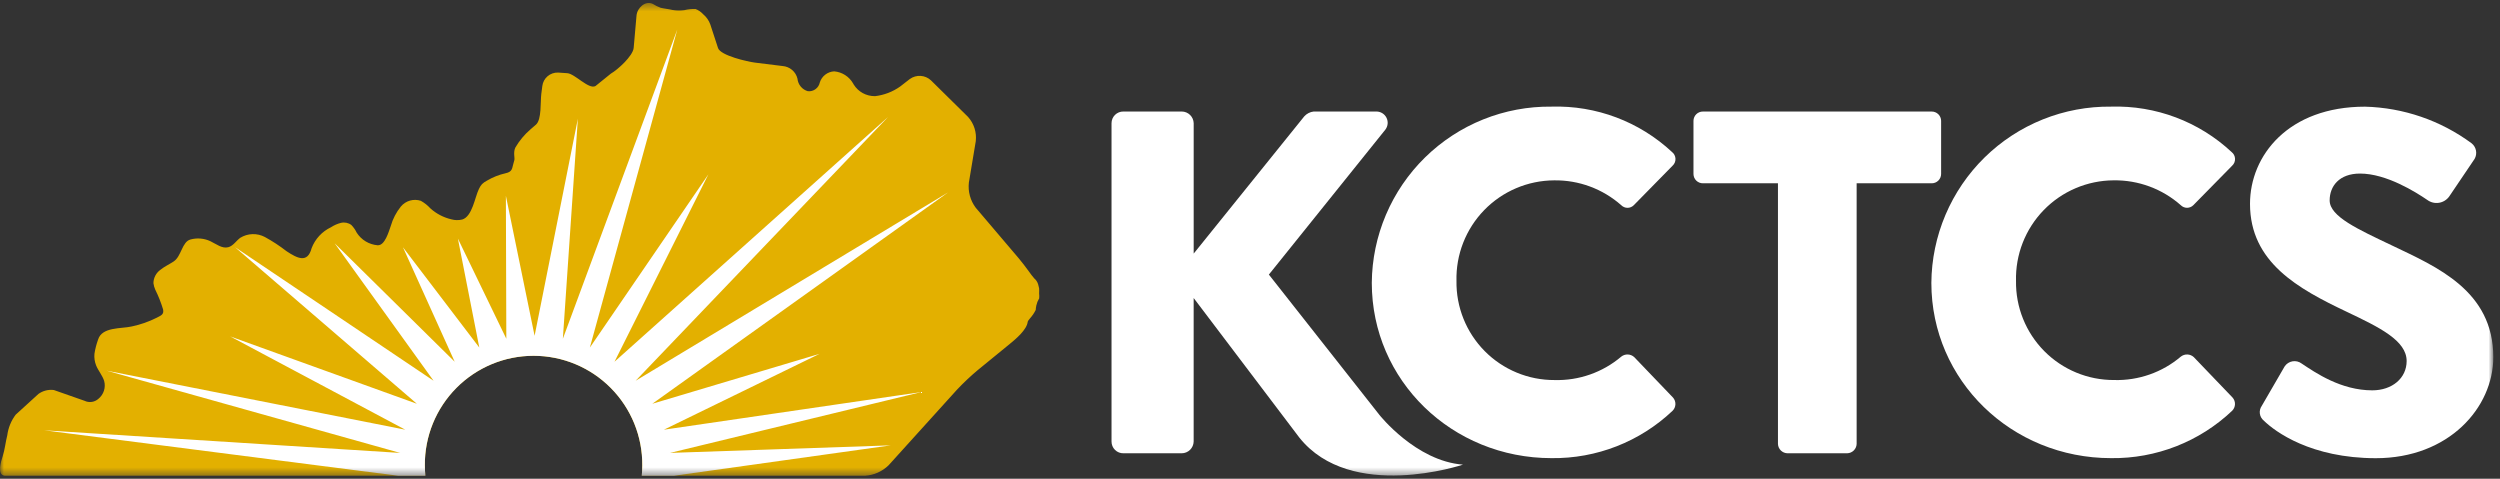 <svg width="329" height="63" viewBox="0 0 329 63" fill="none" xmlns="http://www.w3.org/2000/svg">
<rect x="0" y="0" width="329" height="63" fill="#333333" stroke="none"/>
<g clip-path="url(#clip0_1_2)">
<mask id="mask0_1_2" style="mask-type:luminance" maskUnits="userSpaceOnUse" x="0" y="0" width="329" height="63">
<path d="M328.116 0.391H0V62.609H328.116V0.391Z" fill="white"/>
</mask>
<g mask="url(#mask0_1_2)">
<path d="M136.748 38.601C136.761 38.383 136.761 38.164 136.748 37.946C136.716 37.771 136.673 37.598 136.622 37.427C136.532 37.118 136.353 36.843 136.107 36.635C135.863 36.356 135.636 36.062 135.426 35.756C134.988 35.17 134.558 34.572 134.086 34.017L128.404 27.334C127.692 26.386 127.37 25.201 127.504 24.023L128.412 18.583C128.478 18.01 128.422 17.429 128.248 16.879C128.073 16.329 127.784 15.822 127.4 15.391L122.518 10.578C122.146 10.228 121.663 10.019 121.153 9.987C120.643 9.956 120.138 10.103 119.725 10.404L118.454 11.391C117.482 12.079 116.353 12.512 115.171 12.652H115.112C114.562 12.654 114.021 12.516 113.539 12.252C113.057 11.987 112.651 11.604 112.358 11.138L112.266 10.977C112.011 10.531 111.651 10.154 111.218 9.878C110.785 9.601 110.291 9.434 109.779 9.391C109.355 9.411 108.947 9.561 108.61 9.819C108.272 10.077 108.022 10.432 107.892 10.836C107.822 11.191 107.623 11.508 107.333 11.724C107.042 11.941 106.682 12.041 106.322 12.006C105.952 11.902 105.622 11.687 105.376 11.391C105.13 11.095 104.98 10.731 104.946 10.348C104.837 9.902 104.591 9.502 104.241 9.205C103.892 8.907 103.457 8.727 103 8.691L99.371 8.242C98.377 8.119 94.816 7.314 94.491 6.319L93.477 3.219C93.289 2.694 92.964 2.229 92.536 1.872C92.261 1.573 91.923 1.339 91.546 1.186C91.049 1.165 90.551 1.215 90.068 1.335C89.554 1.402 89.034 1.396 88.522 1.317C88 1.191 87.459 1.147 86.934 1.021C86.575 0.889 86.232 0.72 85.91 0.515C84.937 0.037 83.856 1.027 83.766 2.047L83.391 6.305C83.3 7.353 81.283 9.184 80.4 9.682L78.369 11.321C77.486 11.821 75.657 9.7 74.658 9.632L73.433 9.549C72.93 9.534 72.439 9.708 72.058 10.035C71.676 10.363 71.43 10.822 71.369 11.321L71.235 12.352C71.1 13.391 71.3 15.741 70.527 16.408L69.804 17.031C69.018 17.71 68.349 18.514 67.825 19.41C67.511 20.051 67.778 20.81 67.685 21.083C67.397 21.949 67.518 22.457 66.837 22.714C66.739 22.75 66.639 22.779 66.537 22.799C65.664 22.995 64.828 23.328 64.059 23.785C63.834 23.901 63.626 24.047 63.441 24.22C63.265 24.419 63.122 24.645 63.017 24.888C62.492 25.964 62.151 28.497 60.83 28.888C60.357 29.003 59.862 28.994 59.394 28.862C58.368 28.622 57.419 28.127 56.637 27.421C56.275 27.025 55.852 26.689 55.383 26.427C54.921 26.274 54.423 26.264 53.955 26.397C53.487 26.53 53.069 26.801 52.757 27.174C52.146 27.933 51.693 28.805 51.424 29.741C51.163 30.461 50.656 32.353 49.683 32.276C49.129 32.228 48.593 32.053 48.117 31.765C47.642 31.477 47.238 31.083 46.939 30.614C46.759 30.24 46.519 29.897 46.229 29.6C46.035 29.459 45.812 29.361 45.577 29.315C45.341 29.268 45.098 29.273 44.865 29.33C44.399 29.448 43.957 29.643 43.556 29.907C42.384 30.462 41.471 31.448 41.009 32.659C40.47 34.705 39.109 33.98 37.709 33.059C36.81 32.361 35.858 31.737 34.86 31.191C34.356 30.924 33.791 30.793 33.22 30.812C32.65 30.831 32.095 30.999 31.61 31.299C31.074 31.699 30.694 32.354 30.048 32.531C29.228 32.754 28.461 32.11 27.693 31.746C26.871 31.359 25.937 31.278 25.061 31.518C23.942 31.828 23.887 33.718 22.861 34.403C22.288 34.785 21.649 35.068 21.114 35.503C20.832 35.703 20.602 35.966 20.441 36.272C20.281 36.578 20.195 36.917 20.192 37.262C20.229 37.556 20.309 37.843 20.431 38.113C20.849 38.956 21.195 39.832 21.466 40.732C21.591 41.394 21.189 41.515 20.626 41.812C19.581 42.338 18.471 42.726 17.326 42.965C15.932 43.282 13.426 42.999 12.909 44.686C12.688 45.295 12.527 45.925 12.429 46.565C12.382 47.084 12.457 47.607 12.649 48.091C12.937 48.801 13.481 49.408 13.707 50.131C13.823 50.554 13.813 51.002 13.679 51.419C13.545 51.837 13.292 52.207 12.952 52.483C12.707 52.704 12.401 52.846 12.075 52.892C11.748 52.938 11.415 52.886 11.119 52.742L7.089 51.328C6.373 51.236 5.649 51.418 5.063 51.839L2.065 54.571C1.469 55.36 1.088 56.291 0.959 57.271C0.727 58.178 0.646 59.131 0.359 60.02C0.134 60.704 -0.429 62.496 0.618 62.606H55.98C55.937 62.158 55.911 61.706 55.911 61.247C55.895 59.358 56.253 57.485 56.965 55.736C57.677 53.986 58.728 52.395 60.059 51.053C61.389 49.712 62.971 48.648 64.715 47.921C66.458 47.195 68.328 46.821 70.217 46.821C72.106 46.821 73.976 47.195 75.72 47.921C77.464 48.648 79.046 49.712 80.376 51.053C81.706 52.395 82.757 53.986 83.469 55.736C84.181 57.485 84.54 59.358 84.524 61.247C84.524 61.705 84.498 62.158 84.456 62.606H113.856C115.017 62.531 116.113 62.041 116.944 61.225L125.944 51.277C126.794 50.376 127.695 49.525 128.644 48.728L132.891 45.258C133.682 44.612 135.129 43.397 135.246 42.352C135.26 42.226 135.487 41.991 135.552 41.894C135.85 41.562 136.102 41.191 136.3 40.791C136.312 40.583 136.341 40.377 136.386 40.173C136.452 40.017 136.471 39.873 136.523 39.725C136.61 39.575 136.688 39.42 136.757 39.261C136.774 39.041 136.771 38.82 136.748 38.601Z" fill="#E3B000"/>
<path d="M87.366 56.55L107.858 46.563L85.845 53.134L124.767 25.319L83.647 50.108L116.873 15.391L80.868 47.605L93.226 22.939L77.626 45.739L89.13 3.891L74.072 44.58L76.048 15.62L70.353 44.191L66.574 25.77L66.633 44.58L60.259 31.401L63.076 45.736L53.031 32.547L59.838 47.605L44.04 32.018L57.058 50.108L30.937 32.537L54.86 53.137L30.289 44.271L53.339 56.55L14.02 48.777L52.671 59.606L5.81 56.627L52.423 62.609H55.98C55.937 62.161 55.911 61.709 55.911 61.25C55.895 59.361 56.254 57.488 56.965 55.738C57.677 53.989 58.729 52.398 60.059 51.056C61.389 49.715 62.971 48.651 64.715 47.924C66.459 47.197 68.329 46.824 70.218 46.824C72.106 46.824 73.977 47.197 75.72 47.924C77.464 48.651 79.046 49.715 80.376 51.056C81.706 52.398 82.758 53.989 83.47 55.738C84.181 57.488 84.54 59.361 84.524 61.25C84.524 61.708 84.498 62.161 84.456 62.609H88.671L117.222 58.609L88.174 59.602L121.257 51.591L87.366 56.55Z" fill="white"/>
<path d="M170.985 57.575L157.085 39.219V58.109C157.075 58.52 156.906 58.911 156.612 59.199C156.318 59.487 155.924 59.65 155.513 59.651H147.85C147.645 59.656 147.44 59.62 147.249 59.544C147.058 59.469 146.885 59.356 146.738 59.212C146.591 59.069 146.475 58.897 146.396 58.707C146.317 58.518 146.276 58.315 146.277 58.109V16.218C146.276 16.013 146.317 15.809 146.396 15.62C146.475 15.431 146.591 15.259 146.738 15.115C146.885 14.972 147.058 14.859 147.249 14.783C147.44 14.708 147.645 14.671 147.85 14.676H155.517C155.928 14.678 156.322 14.84 156.616 15.128C156.91 15.416 157.079 15.807 157.089 16.218V33.373L171.637 15.318C171.958 14.958 172.402 14.729 172.882 14.676H181.138C181.414 14.676 181.684 14.754 181.918 14.899C182.152 15.044 182.341 15.252 182.464 15.499C182.587 15.746 182.638 16.023 182.612 16.297C182.586 16.572 182.484 16.833 182.318 17.053L166.984 36.135L181.53 54.6C181.53 54.6 186.33 60.684 192.53 61.146C192.527 61.146 177.767 66.104 170.985 57.575Z" fill="white"/>
<path d="M204.184 14.033C210.051 13.856 215.751 16.004 220.042 20.009C220.177 20.115 220.287 20.249 220.365 20.402C220.443 20.554 220.487 20.722 220.493 20.894C220.499 21.065 220.468 21.236 220.402 21.394C220.335 21.552 220.235 21.694 220.108 21.809L215 27.012C214.782 27.228 214.488 27.35 214.181 27.35C213.874 27.35 213.58 27.228 213.362 27.012C210.925 24.855 207.77 23.686 204.516 23.735C202.799 23.744 201.1 24.096 199.521 24.769C197.941 25.442 196.511 26.424 195.315 27.656C194.119 28.889 193.181 30.347 192.556 31.946C191.93 33.545 191.63 35.253 191.672 36.97C191.646 38.679 191.961 40.376 192.599 41.961C193.236 43.547 194.184 44.989 195.386 46.204C196.588 47.419 198.021 48.381 199.6 49.035C201.178 49.69 202.872 50.023 204.581 50.014C207.788 50.104 210.916 49.005 213.362 46.929C213.607 46.737 213.912 46.638 214.224 46.65C214.535 46.662 214.832 46.784 215.062 46.994L220.173 52.326C220.385 52.569 220.496 52.884 220.484 53.206C220.472 53.529 220.338 53.835 220.108 54.061C215.813 58.131 210.1 60.366 204.184 60.291C191.078 60.291 180.528 50.075 180.528 37.225C180.552 34.147 181.184 31.104 182.387 28.271C183.59 25.438 185.341 22.87 187.539 20.715C189.737 18.561 192.338 16.861 195.195 15.714C198.051 14.568 201.106 13.996 204.184 14.033Z" fill="white"/>
<path d="M233.979 24.121H224.106C223.944 24.123 223.783 24.093 223.633 24.032C223.483 23.972 223.346 23.882 223.23 23.769C223.115 23.655 223.022 23.52 222.959 23.371C222.896 23.222 222.862 23.062 222.861 22.9V15.9C222.862 15.738 222.896 15.578 222.959 15.429C223.022 15.28 223.115 15.145 223.23 15.031C223.346 14.918 223.483 14.829 223.633 14.768C223.783 14.707 223.944 14.677 224.106 14.679H254.206C254.368 14.677 254.529 14.707 254.679 14.768C254.829 14.829 254.966 14.918 255.082 15.031C255.197 15.145 255.289 15.28 255.353 15.429C255.416 15.578 255.449 15.738 255.451 15.9V22.9C255.449 23.062 255.416 23.222 255.353 23.371C255.289 23.52 255.197 23.655 255.082 23.769C254.966 23.882 254.829 23.972 254.679 24.032C254.529 24.093 254.368 24.123 254.206 24.121H244.334V58.43C244.32 58.753 244.183 59.059 243.952 59.286C243.721 59.513 243.412 59.643 243.089 59.651H235.225C234.901 59.643 234.593 59.513 234.361 59.286C234.13 59.059 233.994 58.753 233.98 58.43L233.979 24.121Z" fill="white"/>
<path d="M277.824 14.033C283.691 13.856 289.39 16.004 293.681 20.009C293.816 20.115 293.927 20.249 294.004 20.402C294.082 20.554 294.126 20.722 294.132 20.894C294.139 21.065 294.107 21.236 294.041 21.394C293.974 21.552 293.874 21.694 293.747 21.809L288.636 27.009C288.418 27.225 288.123 27.346 287.816 27.346C287.51 27.346 287.215 27.225 286.997 27.009C284.56 24.852 281.405 23.683 278.151 23.732C276.434 23.741 274.736 24.093 273.156 24.766C271.576 25.439 270.146 26.421 268.95 27.653C267.755 28.886 266.816 30.344 266.191 31.943C265.565 33.542 265.265 35.25 265.307 36.967C265.281 38.676 265.596 40.373 266.234 41.958C266.872 43.544 267.819 44.986 269.021 46.201C270.224 47.416 271.656 48.378 273.235 49.032C274.814 49.687 276.507 50.019 278.216 50.011C281.424 50.103 284.553 49.005 287 46.929C287.245 46.737 287.551 46.638 287.862 46.65C288.173 46.662 288.47 46.784 288.7 46.994L293.812 52.326C294.024 52.569 294.135 52.884 294.123 53.207C294.11 53.529 293.976 53.835 293.746 54.061C289.452 58.131 283.74 60.365 277.824 60.291C264.717 60.291 254.167 50.075 254.167 37.225C254.191 34.147 254.823 31.104 256.026 28.271C257.23 25.438 258.98 22.87 261.178 20.715C263.376 18.561 265.978 16.861 268.835 15.714C271.691 14.568 274.746 13.996 277.824 14.033Z" fill="white"/>
<path d="M297.907 55.346C297.628 55.118 297.445 54.792 297.397 54.434C297.348 54.077 297.437 53.714 297.645 53.419L300.659 48.219C300.777 48.044 300.929 47.894 301.106 47.779C301.284 47.664 301.482 47.586 301.691 47.55C301.899 47.514 302.112 47.521 302.318 47.569C302.524 47.618 302.717 47.708 302.887 47.834C304.722 49.055 308.064 51.368 312.193 51.368C314.814 51.368 316.714 49.762 316.714 47.513C316.714 44.813 313.136 43.08 308.814 41.024C302.458 38.004 296.101 34.534 296.101 26.824C296.101 20.463 301.147 14.038 311.239 14.038C316.297 14.168 321.193 15.851 325.262 18.857C325.563 19.096 325.768 19.435 325.84 19.812C325.912 20.189 325.846 20.58 325.655 20.913L322.313 25.86C322.154 26.08 321.954 26.267 321.722 26.409C321.491 26.551 321.234 26.646 320.966 26.688C320.697 26.73 320.424 26.718 320.16 26.653C319.896 26.588 319.648 26.472 319.43 26.31C317.923 25.282 314.056 22.841 310.583 22.841C307.831 22.841 306.583 24.511 306.583 26.374C306.583 28.495 310.292 30.165 314.883 32.35C320.65 35.112 328.12 38.26 328.12 46.999C328.12 53.616 322.288 60.299 312.655 60.299C304.132 60.291 299.414 56.824 297.907 55.346Z" fill="white"/>
</g>
</g>
<defs>
<clipPath id="clip0_1_2">
<rect width="329" height="63" fill="white"/>
</clipPath>
</defs>
</svg>

